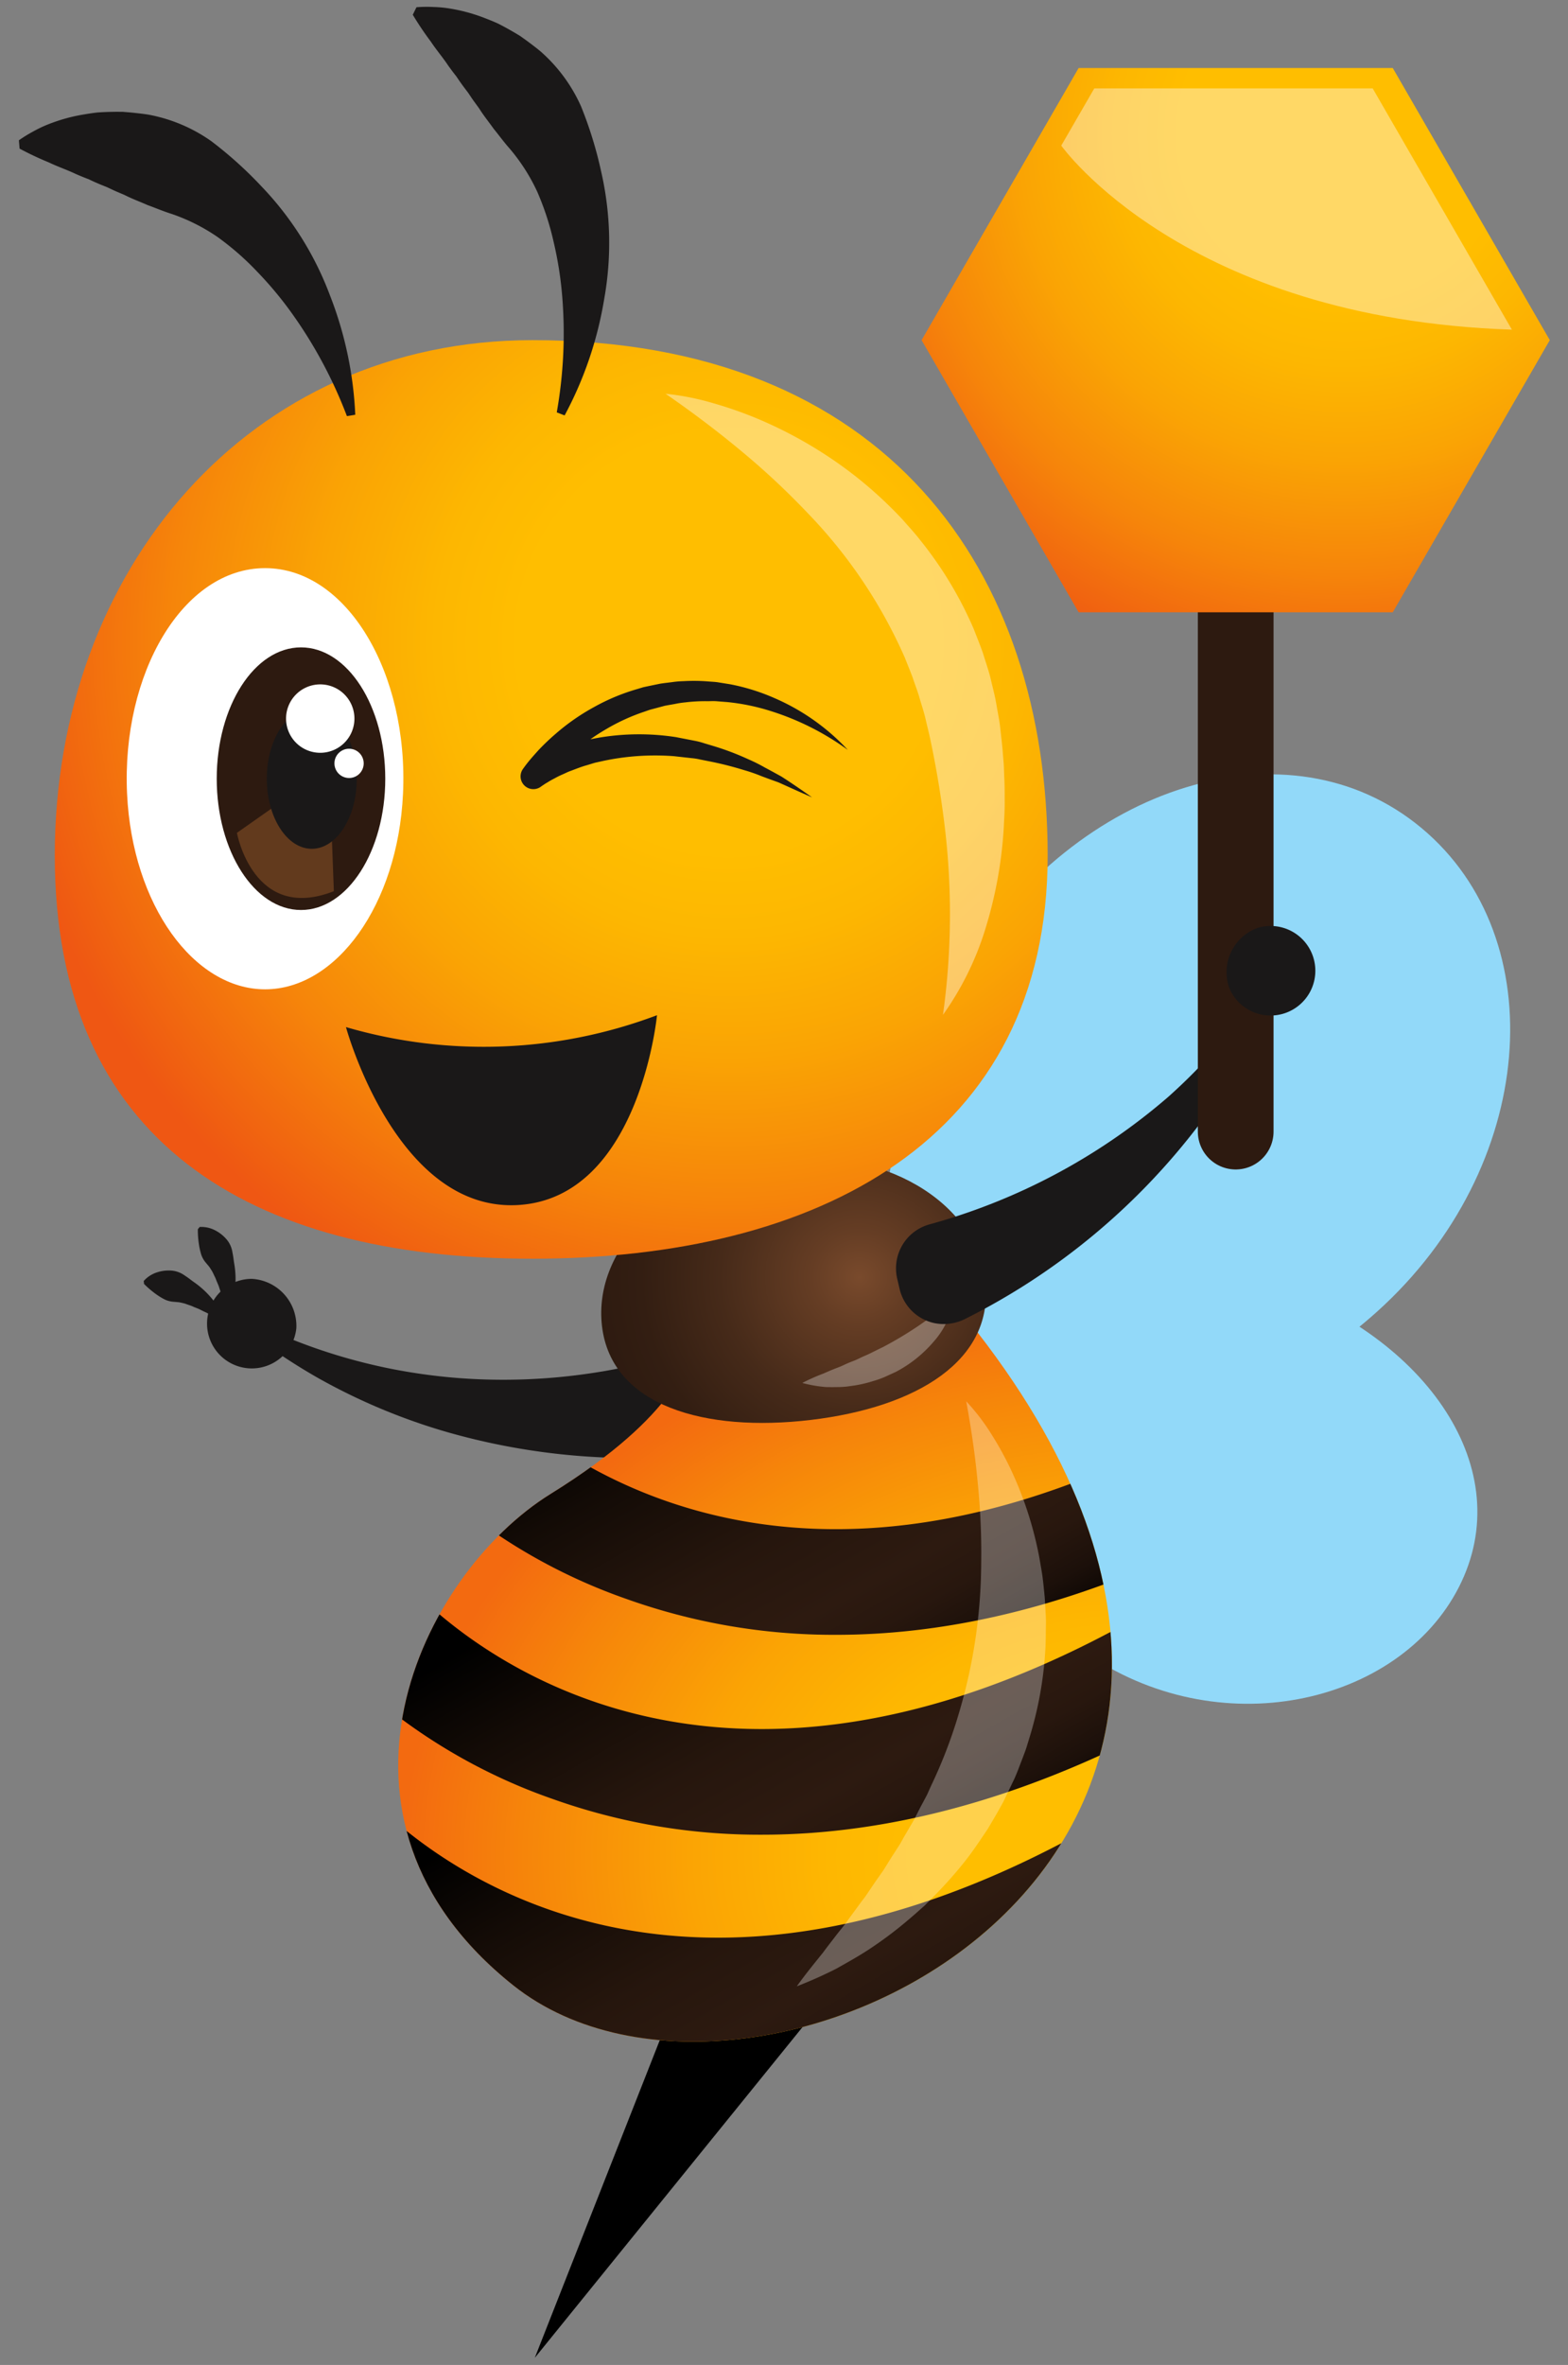 <svg xmlns="http://www.w3.org/2000/svg" xmlns:xlink="http://www.w3.org/1999/xlink" width="132" height="199" viewBox="0 0 132 199">
  <rect x="0" y="0" width="132" height="199" fill="#808080" stroke="none"/>
  <defs>
    <style>
      .cls-1, .cls-18 {
        fill: none;
      }

      .cls-2 {
        fill: url(#radial-gradient);
      }

      .cls-3 {
        mix-blend-mode: multiply;
        isolation: isolate;
        fill: url(#radial-gradient-2);
      }

      .cls-4 {
        fill: #1a1818;
      }

      .cls-5 {
        fill: url(#linear-gradient);
      }

      .cls-6 {
        fill: url(#radial-gradient-3);
      }

      .cls-7 {
        fill: url(#radial-gradient-4);
      }

      .cls-8 {
        fill: url(#radial-gradient-5);
      }

      .cls-16, .cls-17, .cls-9 {
        fill: #fff;
      }

      .cls-10 {
        fill: #2d1a10;
      }

      .cls-11 {
        fill: #623a1d;
      }

      .cls-12 {
        clip-path: url(#clip-path);
      }

      .cls-13 {
        fill: url(#linear-gradient-2);
      }

      .cls-14 {
        fill: url(#linear-gradient-3);
      }

      .cls-15 {
        fill: url(#linear-gradient-4);
      }

      .cls-16 {
        opacity: 0.3;
      }

      .cls-17 {
        opacity: 0.4;
      }

      .cls-18 {
        stroke: #2d1a10;
        stroke-linecap: round;
        stroke-linejoin: round;
        stroke-width: 6.374px;
      }

      .cls-19 {
        fill: url(#radial-gradient-6);
      }
    </style>
    <radialGradient id="radial-gradient" cx="0.681" cy="0.069" r="1.177" gradientTransform="matrix(1.056, -0.173, 0.186, 0.985, 0.031, 0.208)" gradientUnits="objectBoundingBox">
      <stop offset="0" stop-color="#ace1fa"/>
      <stop offset="0" stop-color="#a5def9"/>
      <stop offset="0" stop-color="#92d9f9"/>
    </radialGradient>
    <radialGradient id="radial-gradient-2" cx="0.944" cy="0.672" r="1.379" gradientTransform="matrix(0.795, 0.093, -0.074, 0.996, 0.238, -0.063)" xlink:href="#radial-gradient"/>
    <linearGradient id="linear-gradient" x1="0.833" y1="0.868" x2="1.214" y2="1.057" gradientUnits="objectBoundingBox">
      <stop offset="0"/>
      <stop offset="0.209" stop-color="#130b06"/>
      <stop offset="0.48" stop-color="#26160d"/>
      <stop offset="0.669" stop-color="#2d1a10"/>
      <stop offset="0.767" stop-color="#28170e"/>
      <stop offset="0.867" stop-color="#1c100a"/>
      <stop offset="0.967" stop-color="#080402"/>
      <stop offset="1"/>
    </linearGradient>
    <radialGradient id="radial-gradient-3" cx="0.76" cy="0.625" r="0.662" gradientTransform="translate(-0.006) scale(1.011 1)" gradientUnits="objectBoundingBox">
      <stop offset="0.288" stop-color="#ffbe00"/>
      <stop offset="0.421" stop-color="#feb701"/>
      <stop offset="0.611" stop-color="#fba404"/>
      <stop offset="0.835" stop-color="#f6850a"/>
      <stop offset="1" stop-color="#f36a10"/>
    </radialGradient>
    <radialGradient id="radial-gradient-4" cx="0.726" cy="0.453" r="1.006" gradientTransform="translate(0.155) scale(0.69 1)" gradientUnits="objectBoundingBox">
      <stop offset="0" stop-color="#794a2c"/>
      <stop offset="0.178" stop-color="#653d24"/>
      <stop offset="0.515" stop-color="#462a19"/>
      <stop offset="0.801" stop-color="#331e12"/>
      <stop offset="1" stop-color="#2d1a10"/>
    </radialGradient>
    <radialGradient id="radial-gradient-5" cx="0.694" cy="0.328" r="0.795" gradientTransform="translate(0.038) scale(0.925 1)" gradientUnits="objectBoundingBox">
      <stop offset="0.288" stop-color="#ffbe00"/>
      <stop offset="0.404" stop-color="#fdb701"/>
      <stop offset="0.57" stop-color="#faa404"/>
      <stop offset="0.767" stop-color="#f6850a"/>
      <stop offset="0.985" stop-color="#ef5a12"/>
      <stop offset="1" stop-color="#ef5713"/>
    </radialGradient>
    <clipPath id="clip-path">
      <path id="Path_1769" data-name="Path 1769" class="cls-1" d="M488.363,183.249s-.524,4.714-11.518,11.521-20.824,27.309-3.142,41.365c20.422,16.231,74.353-11,38.223-56.027Z" transform="translate(-464.002 -180.108)"/>
    </clipPath>
    <linearGradient id="linear-gradient-2" x1="0.128" y1="0.202" x2="0.864" y2="0.672" xlink:href="#linear-gradient"/>
    <linearGradient id="linear-gradient-3" x1="0.168" y1="0.228" x2="0.904" y2="0.697" xlink:href="#linear-gradient"/>
    <linearGradient id="linear-gradient-4" x1="0.175" y1="0.235" x2="0.907" y2="0.696" xlink:href="#linear-gradient"/>
    <radialGradient id="radial-gradient-6" cx="0.702" cy="0.119" r="1.056" gradientTransform="translate(0.067) scale(0.866 1)" xlink:href="#radial-gradient-5"/>
  </defs>
  <g id="Group_1654" data-name="Group 1654" transform="translate(-419.64 -32.019)">
    <rect id="Rectangle_1425" data-name="Rectangle 1425" class="cls-1" width="132" height="199" transform="translate(419.64 32.019)"/>
    <g id="Group_1653" data-name="Group 1653" transform="translate(421.236 32.591)">
      <path id="Path_1750" data-name="Path 1750" class="cls-2" d="M560.1,164.081c-10.968,9.872-28.668,14.879-36.446,8.405s-6.055-24.792,1.671-37.367c9.495-15.457,27.378-21.006,38.515-11.73S573.588,151.942,560.1,164.081Z" transform="translate(-445.768 -54.286)"/>
      <path id="Path_1751" data-name="Path 1751" class="cls-3" d="M536.439,206.353c-9.24-6.54-15.975-18.938-12.444-25.85s17.526-8.718,28.237-5.061c13.17,4.493,20.919,15.651,15.862,25.548S547.8,214.39,536.439,206.353Z" transform="translate(-446.879 -68.006)"/>
      <path id="Path_1752" data-name="Path 1752" class="cls-4" d="M487.346,190.306c-.127.034-.2.047-.273.064l-.225.046-.422.077q-.414.072-.812.13c-.535.079-1.06.144-1.583.2-1.046.109-2.082.194-3.114.238a56.742,56.742,0,0,1-18.055-2.092,51.064,51.064,0,0,1-10.947-4.564,51.279,51.279,0,0,1-9.364-6.837,47.55,47.55,0,0,0,15.7,6.086,48.974,48.974,0,0,0,5.459.735,49.853,49.853,0,0,0,10.834-.363,48.336,48.336,0,0,0,5.235-1.035c.856-.214,1.7-.463,2.518-.725.41-.133.815-.271,1.206-.415.2-.072.388-.145.572-.22l.267-.11c.046-.019.085-.036.119-.052s.081-.037.068-.039Z" transform="translate(-426.697 -69.003)"/>
      <path id="Path_1753" data-name="Path 1753" class="cls-5" d="M491.747,254.661l-12.4,31.5,25.235-31.16Z" transform="translate(-435.923 -88.333)"/>
      <path id="Path_1754" data-name="Path 1754" class="cls-6" d="M488.363,183.249s-.524,4.714-11.518,11.521-20.824,27.309-3.142,41.365c20.422,16.231,74.353-11,38.223-56.027Z" transform="translate(-432.076 -69.64)"/>
      <path id="Path_1755" data-name="Path 1755" class="cls-7" d="M519.14,172.266c.8,6.713-5.781,10.653-14.689,11.711s-16.777-1.17-17.572-7.883,5.779-13.012,14.686-14.07S518.342,165.55,519.14,172.266Z" transform="translate(-437.796 -65.068)"/>
      <path id="Path_1756" data-name="Path 1756" class="cls-8" d="M509,113.473c0,23.95-19.416,33.93-43.365,33.93s-40.22-9.979-40.22-33.93,16.271-43.364,40.22-43.364C495.444,70.109,509,89.526,509,113.473Z" transform="translate(-422.4 -42.059)"/>
      <path id="Path_1757" data-name="Path 1757" class="cls-9" d="M456.759,114.7c-.441,9.367-5.628,16.453-11.614,16.453s-11.175-7.087-11.616-16.453c-.476-10.136,4.708-18.988,11.616-18.988S457.236,104.56,456.759,114.7Z" transform="translate(-424.428 -48.478)"/>
      <g id="Group_1647" data-name="Group 1647" transform="translate(16.647 53.902)">
        <path id="Path_1758" data-name="Path 1758" class="cls-10" d="M457.8,115.661c0,6.1-3.177,11.049-7.094,11.049s-7.094-4.946-7.094-11.049,3.177-11.049,7.094-11.049S457.8,109.559,457.8,115.661Z" transform="translate(-443.61 -104.612)"/>
        <path id="Path_1759" data-name="Path 1759" class="cls-11" d="M451.223,120.43l-5.343,3.754s1.372,7.581,8.161,4.91l-.291-7.8Z" transform="translate(-444.179 -108.578)"/>
        <path id="Path_1760" data-name="Path 1760" class="cls-4" d="M456.813,117.385c0,3.258-1.7,5.9-3.788,5.9s-3.788-2.643-3.788-5.9,1.7-5.9,3.788-5.9S456.813,114.126,456.813,117.385Z" transform="translate(-445.021 -106.336)"/>
        <path id="Path_1761" data-name="Path 1761" class="cls-9" d="M457.158,111.646a2.878,2.878,0,1,1-2.879-2.878A2.878,2.878,0,0,1,457.158,111.646Z" transform="translate(-445.564 -105.654)"/>
        <path id="Path_1762" data-name="Path 1762" class="cls-9" d="M459.3,117.225a1.231,1.231,0,1,0-1.23,1.232A1.231,1.231,0,0,0,459.3,117.225Z" transform="translate(-446.926 -107.466)"/>
      </g>
      <path id="Path_1763" data-name="Path 1763" class="cls-4" d="M458.133,146.921a41.355,41.355,0,0,0,26.184-1s-1.481,15.4-11.724,15.974S458.133,146.921,458.133,146.921Z" transform="translate(-430.604 -61.068)"/>
      <path id="Path_1764" data-name="Path 1764" class="cls-4" d="M477.76,66.8a38.122,38.122,0,0,0,.464-9.7,30.844,30.844,0,0,0-.721-4.614,23.3,23.3,0,0,0-1.394-4.269,15.91,15.91,0,0,0-2.338-3.641c-.474-.532-.875-1.092-1.316-1.63-.4-.566-.84-1.1-1.22-1.707-.205-.291-.424-.575-.629-.876l-.306-.457-.335-.441c-.223-.3-.441-.607-.654-.931-.238-.3-.471-.609-.7-.931-.445-.671-.972-1.28-1.452-2a26.155,26.155,0,0,1-1.52-2.261l.312-.633a11.28,11.28,0,0,1,1.439-.019,10.085,10.085,0,0,1,1.412.137,14.429,14.429,0,0,1,2.711.723c.438.167.877.34,1.307.536q.629.319,1.245.678c.207.118.41.241.614.365l.58.417c.383.285.768.572,1.136.88a13.416,13.416,0,0,1,3.41,4.627,33.507,33.507,0,0,1,1.684,5.446,26.854,26.854,0,0,1,.262,10.778,31.448,31.448,0,0,1-3.33,9.781Z" transform="translate(-432.486 -32.673)"/>
      <path id="Path_1765" data-name="Path 1765" class="cls-4" d="M449,70.07a38.115,38.115,0,0,0-4.57-8.562,30.841,30.841,0,0,0-2.984-3.592,23.335,23.335,0,0,0-3.384-2.951,15.934,15.934,0,0,0-3.872-1.927c-.679-.213-1.311-.489-1.965-.723-.633-.282-1.287-.517-1.923-.841-.325-.144-.658-.276-.988-.429l-.5-.235-.514-.207q-.515-.212-1.038-.465c-.357-.133-.716-.282-1.081-.44-.725-.347-1.49-.6-2.273-.975a26.1,26.1,0,0,1-2.464-1.162l-.057-.7a11.428,11.428,0,0,1,1.227-.754A10.077,10.077,0,0,1,423.9,45.5a14.382,14.382,0,0,1,2.7-.769c.461-.081.928-.157,1.4-.21q.7-.049,1.416-.056c.237-.005.475,0,.713,0l.712.06c.475.049.952.1,1.427.174a13.4,13.4,0,0,1,5.3,2.224,33.547,33.547,0,0,1,4.236,3.812,26.847,26.847,0,0,1,5.748,9.119,31.442,31.442,0,0,1,2.152,10.1Z" transform="translate(-421.392 -35.628)"/>
      <g id="Group_1650" data-name="Group 1650" transform="translate(31.926 110.468)">
        <g id="Group_1649" data-name="Group 1649" class="cls-12">
          <g id="Group_1648" data-name="Group 1648" transform="translate(-10.73 4.648)">
            <path id="Path_1766" data-name="Path 1766" class="cls-13" d="M500.662,208.186A51.9,51.9,0,0,1,483,205.166a47.624,47.624,0,0,1-19.832-13.242l6.949-5.613c.911,1.11,22.751,26.928,63.935,2.544l4.552,7.687C523.787,205.316,511.02,208.186,500.662,208.186Z" transform="translate(-453.062 -186.312)"/>
            <path id="Path_1767" data-name="Path 1767" class="cls-14" d="M492.329,230.635a51.894,51.894,0,0,1-17.668-3.023,47.628,47.628,0,0,1-19.831-13.24l6.949-5.613c.91,1.11,22.753,26.929,63.937,2.544l4.55,7.687C515.452,227.764,502.688,230.635,492.329,230.635Z" transform="translate(-450.972 -191.941)"/>
            <path id="Path_1768" data-name="Path 1768" class="cls-15" d="M487.374,254.588a52.074,52.074,0,0,1-17.751-3.037,47.9,47.9,0,0,1-19.942-13.316l7.346-5.906-3.672,2.953,3.659-2.969c.9,1.105,22.629,26.758,63.622,2.488l4.8,8.11C510.577,251.708,497.77,254.588,487.374,254.588Z" transform="translate(-449.681 -197.846)"/>
          </g>
        </g>
      </g>
      <path id="Path_1770" data-name="Path 1770" class="cls-4" d="M450.048,179.681a3.768,3.768,0,1,1-3.749-4.151A3.967,3.967,0,0,1,450.048,179.681Z" transform="translate(-426.697 -68.492)"/>
      <path id="Path_1771" data-name="Path 1771" class="cls-4" d="M441.643,169.7a2.506,2.506,0,0,1,1.277.269,3.178,3.178,0,0,1,.936.714,2.189,2.189,0,0,1,.52,1.009c.037.19.073.379.1.567s.051.376.082.559a7.569,7.569,0,0,1,.052,2.181,8.742,8.742,0,0,1-.191,1.045c-.085.34-.21.671-.323.993l-.244-.027c-.076-.335-.128-.661-.2-.979-.093-.317-.144-.629-.264-.928l-.145-.445-.181-.427a3.452,3.452,0,0,0-.179-.416c-.067-.135-.121-.273-.2-.4s-.154-.255-.241-.375l-.285-.342a2.022,2.022,0,0,1-.4-.735,6.077,6.077,0,0,1-.191-.907,8.127,8.127,0,0,1-.076-1.167Z" transform="translate(-426.431 -67.028)"/>
      <path id="Path_1772" data-name="Path 1772" class="cls-4" d="M435.411,175.474a2.518,2.518,0,0,1,1.089-.717,3.181,3.181,0,0,1,1.166-.163,2.194,2.194,0,0,1,1.083.342c.161.107.321.214.474.327s.3.229.455.335a7.561,7.561,0,0,1,1.586,1.5,8.926,8.926,0,0,1,.608.871c.181.3.328.622.478.928l-.192.155c-.291-.183-.56-.375-.838-.545s-.548-.34-.844-.465l-.418-.211-.43-.172a3.563,3.563,0,0,0-.422-.166c-.143-.046-.279-.106-.423-.141s-.289-.07-.436-.092l-.443-.039a1.992,1.992,0,0,1-.806-.232,5.951,5.951,0,0,1-.779-.5,8.12,8.12,0,0,1-.883-.767Z" transform="translate(-424.907 -68.257)"/>
      <path id="Path_1773" data-name="Path 1773" class="cls-16" d="M523.048,189.281a17.849,17.849,0,0,1,2.208,2.909,26.793,26.793,0,0,1,1.733,3.232,30.705,30.705,0,0,1,2.223,7.06c.1.614.227,1.229.294,1.851.041.311.068.623.1.934s.065.624.077.938c.025.627.091,1.257.075,1.887s-.01,1.263-.039,1.894a31.126,31.126,0,0,1-1.313,7.486l-.279.912c-.093.3-.217.6-.324.9-.236.59-.443,1.192-.706,1.769l-.823,1.714c-.13.288-.294.56-.446.836s-.312.55-.473.821l-.48.814c-.17.265-.351.523-.525.784-.351.521-.71,1.037-1.081,1.54a33.831,33.831,0,0,1-2.432,2.837c-.425.45-.864.888-1.3,1.321-.462.41-.919.822-1.391,1.216a33.242,33.242,0,0,1-2.919,2.219c-1,.689-2.074,1.28-3.122,1.872a36.129,36.129,0,0,1-3.319,1.48c.712-1,1.466-1.917,2.2-2.83.35-.478.712-.935,1.066-1.4s.734-.89,1.056-1.373l1.016-1.382c.163-.234.351-.445.506-.683l.475-.7c.312-.471.639-.924.96-1.379.3-.474.582-.953.887-1.413l.449-.695c.148-.232.272-.48.408-.717l.828-1.414c.255-.483.488-.973.749-1.447.126-.239.257-.475.378-.716l.331-.737a40.981,40.981,0,0,0,2.3-5.969,44.845,44.845,0,0,0,1.914-12.716,58.437,58.437,0,0,0-.283-6.7C523.816,193.955,523.488,191.664,523.048,189.281Z" transform="translate(-443.304 -71.94)"/>
      <path id="Path_1774" data-name="Path 1774" class="cls-17" d="M494.045,76.131a22.056,22.056,0,0,1,4.053.805,33.7,33.7,0,0,1,3.913,1.389,36.139,36.139,0,0,1,7.278,4.179,34.5,34.5,0,0,1,3.261,2.753c.517.494,1.023,1,1.511,1.532.468.546.967,1.068,1.407,1.642a32.19,32.19,0,0,1,4.5,7.451c.267.68.539,1.358.786,2.046.212.7.456,1.389.637,2.1.16.711.359,1.415.482,2.131l.19,1.074c.067.358.125.718.157,1.061.077.7.166,1.389.216,2.088.028.349.064.7.083,1.047l.04,1.051c.034.7.032,1.4.033,2.1s-.049,1.4-.081,2.1a35.944,35.944,0,0,1-1.48,8.262,25.232,25.232,0,0,1-3.635,7.448,61.583,61.583,0,0,0,.175-15.612q-.444-3.791-1.23-7.512c-.13-.626-.281-1.191-.416-1.788s-.337-1.162-.5-1.743-.389-1.141-.577-1.713c-.21-.564-.442-1.12-.661-1.68A41.479,41.479,0,0,0,506.034,86.2a63.686,63.686,0,0,0-5.613-5.246C498.413,79.282,496.3,77.686,494.045,76.131Z" transform="translate(-439.609 -43.569)"/>
      <path id="Path_1775" data-name="Path 1775" class="cls-16" d="M522.166,177.689a7.022,7.022,0,0,1-1.706,3.667,10.755,10.755,0,0,1-3.2,2.551l-.932.425a8.466,8.466,0,0,1-.962.339,10.653,10.653,0,0,1-1.977.429,6.423,6.423,0,0,1-1,.075c-.336.007-.67.005-1,0a10.865,10.865,0,0,1-1.986-.346,16.467,16.467,0,0,1,1.8-.8c.291-.13.581-.255.869-.37s.577-.216.854-.351.558-.244.838-.353.544-.253.816-.373c.551-.226,1.065-.515,1.6-.764a31.484,31.484,0,0,0,3.03-1.814A28.291,28.291,0,0,0,522.166,177.689Z" transform="translate(-443.458 -69.033)"/>
      <path id="Path_1776" data-name="Path 1776" class="cls-4" d="M520.236,166.81a3.838,3.838,0,0,0,2.908,2.873,3.984,3.984,0,0,0,2.633-.361,56.474,56.474,0,0,0,19.678-16.341,53.117,53.117,0,0,0,3.239-4.941,51.269,51.269,0,0,0,4.548-10.666,47.528,47.528,0,0,1-10.374,13.26,51.593,51.593,0,0,1-20.11,10.743,3.833,3.833,0,0,0-2.724,4.567Z" transform="translate(-446.1 -58.925)"/>
      <g id="Group_1652" data-name="Group 1652" transform="translate(42.231 56.728)">
        <g id="Group_1651" data-name="Group 1651">
          <path id="Path_1777" data-name="Path 1777" class="cls-4" d="M505.3,114.184a22.448,22.448,0,0,0-6.589-3.3,18.056,18.056,0,0,0-3.533-.722l-.892-.07c-.3-.028-.594,0-.89-.007a13.8,13.8,0,0,0-1.769.1,7.752,7.752,0,0,0-.876.133c-.291.054-.583.1-.871.158l-.855.229c-.142.039-.285.073-.426.115l-.417.146a16.8,16.8,0,0,0-3.205,1.46,18.193,18.193,0,0,0-2.864,2.061c-.445.387-.865.8-1.274,1.221-.2.216-.4.429-.584.652s-.377.461-.514.648l-1.546-1.463c.152-.112.264-.181.39-.264s.245-.15.368-.223c.244-.146.493-.273.742-.395s.5-.244.755-.348.5-.229.766-.312a14.615,14.615,0,0,1,1.567-.5c.265-.068.528-.142.794-.205l.8-.148a20.346,20.346,0,0,1,6.458-.04l1.576.307a5.976,5.976,0,0,1,.773.2l.765.23a22.637,22.637,0,0,1,2.966,1.12,14.23,14.23,0,0,1,1.41.705c.464.244.923.5,1.379.75.882.564,1.74,1.16,2.587,1.754-.961-.409-1.9-.846-2.835-1.261-.485-.173-.969-.348-1.446-.53a13.614,13.614,0,0,0-1.446-.5,28.45,28.45,0,0,0-2.944-.743l-.74-.147a5.17,5.17,0,0,0-.742-.118l-1.49-.166a21.06,21.06,0,0,0-5.888.39l-.716.158c-.235.065-.467.142-.7.211-.471.128-.92.312-1.374.482-.231.077-.442.193-.664.288a7.075,7.075,0,0,0-.646.316c-.212.11-.423.222-.618.347-.1.06-.205.118-.294.181s-.2.129-.252.17l-.02.016a1.075,1.075,0,0,1-1.526-1.478c.227-.32.42-.566.641-.827s.438-.5.661-.749a19.142,19.142,0,0,1,1.433-1.368,18.21,18.21,0,0,1,3.242-2.262,17.29,17.29,0,0,1,3.653-1.523l.474-.144c.16-.04.323-.07.484-.106l.969-.2c.325-.051.653-.085.98-.127a7.828,7.828,0,0,1,.983-.085,15.209,15.209,0,0,1,1.974.016c.327.031.656.034.98.089l.969.156a17.316,17.316,0,0,1,3.708,1.152A18.4,18.4,0,0,1,505.3,114.184Z" transform="translate(-477.756 -108.384)"/>
        </g>
      </g>
    </g>
    <line id="Line_1" data-name="Line 1" class="cls-18" y2="51.403" transform="translate(523.665 75.834)"/>
    <path id="Path_1778" data-name="Path 1778" class="cls-4" d="M557.31,141.119a3.768,3.768,0,1,0,2.393-5.055A3.966,3.966,0,0,0,557.31,141.119Z" transform="translate(-34.187 -25.969)"/>
    <path id="Path_1779" data-name="Path 1779" class="cls-19" d="M562.471,39.546H536.028l-13.221,22.9,13.221,22.9h26.443l13.221-22.9Z" transform="translate(-25.584 -1.805)"/>
    <path id="Path_1780" data-name="Path 1780" class="cls-17" d="M576.436,62.138l-11.719-20.3H541.282L538.5,46.652S548.826,61.229,576.436,62.138Z" transform="translate(-29.52 -2.381)"/>
  </g>
</svg>
